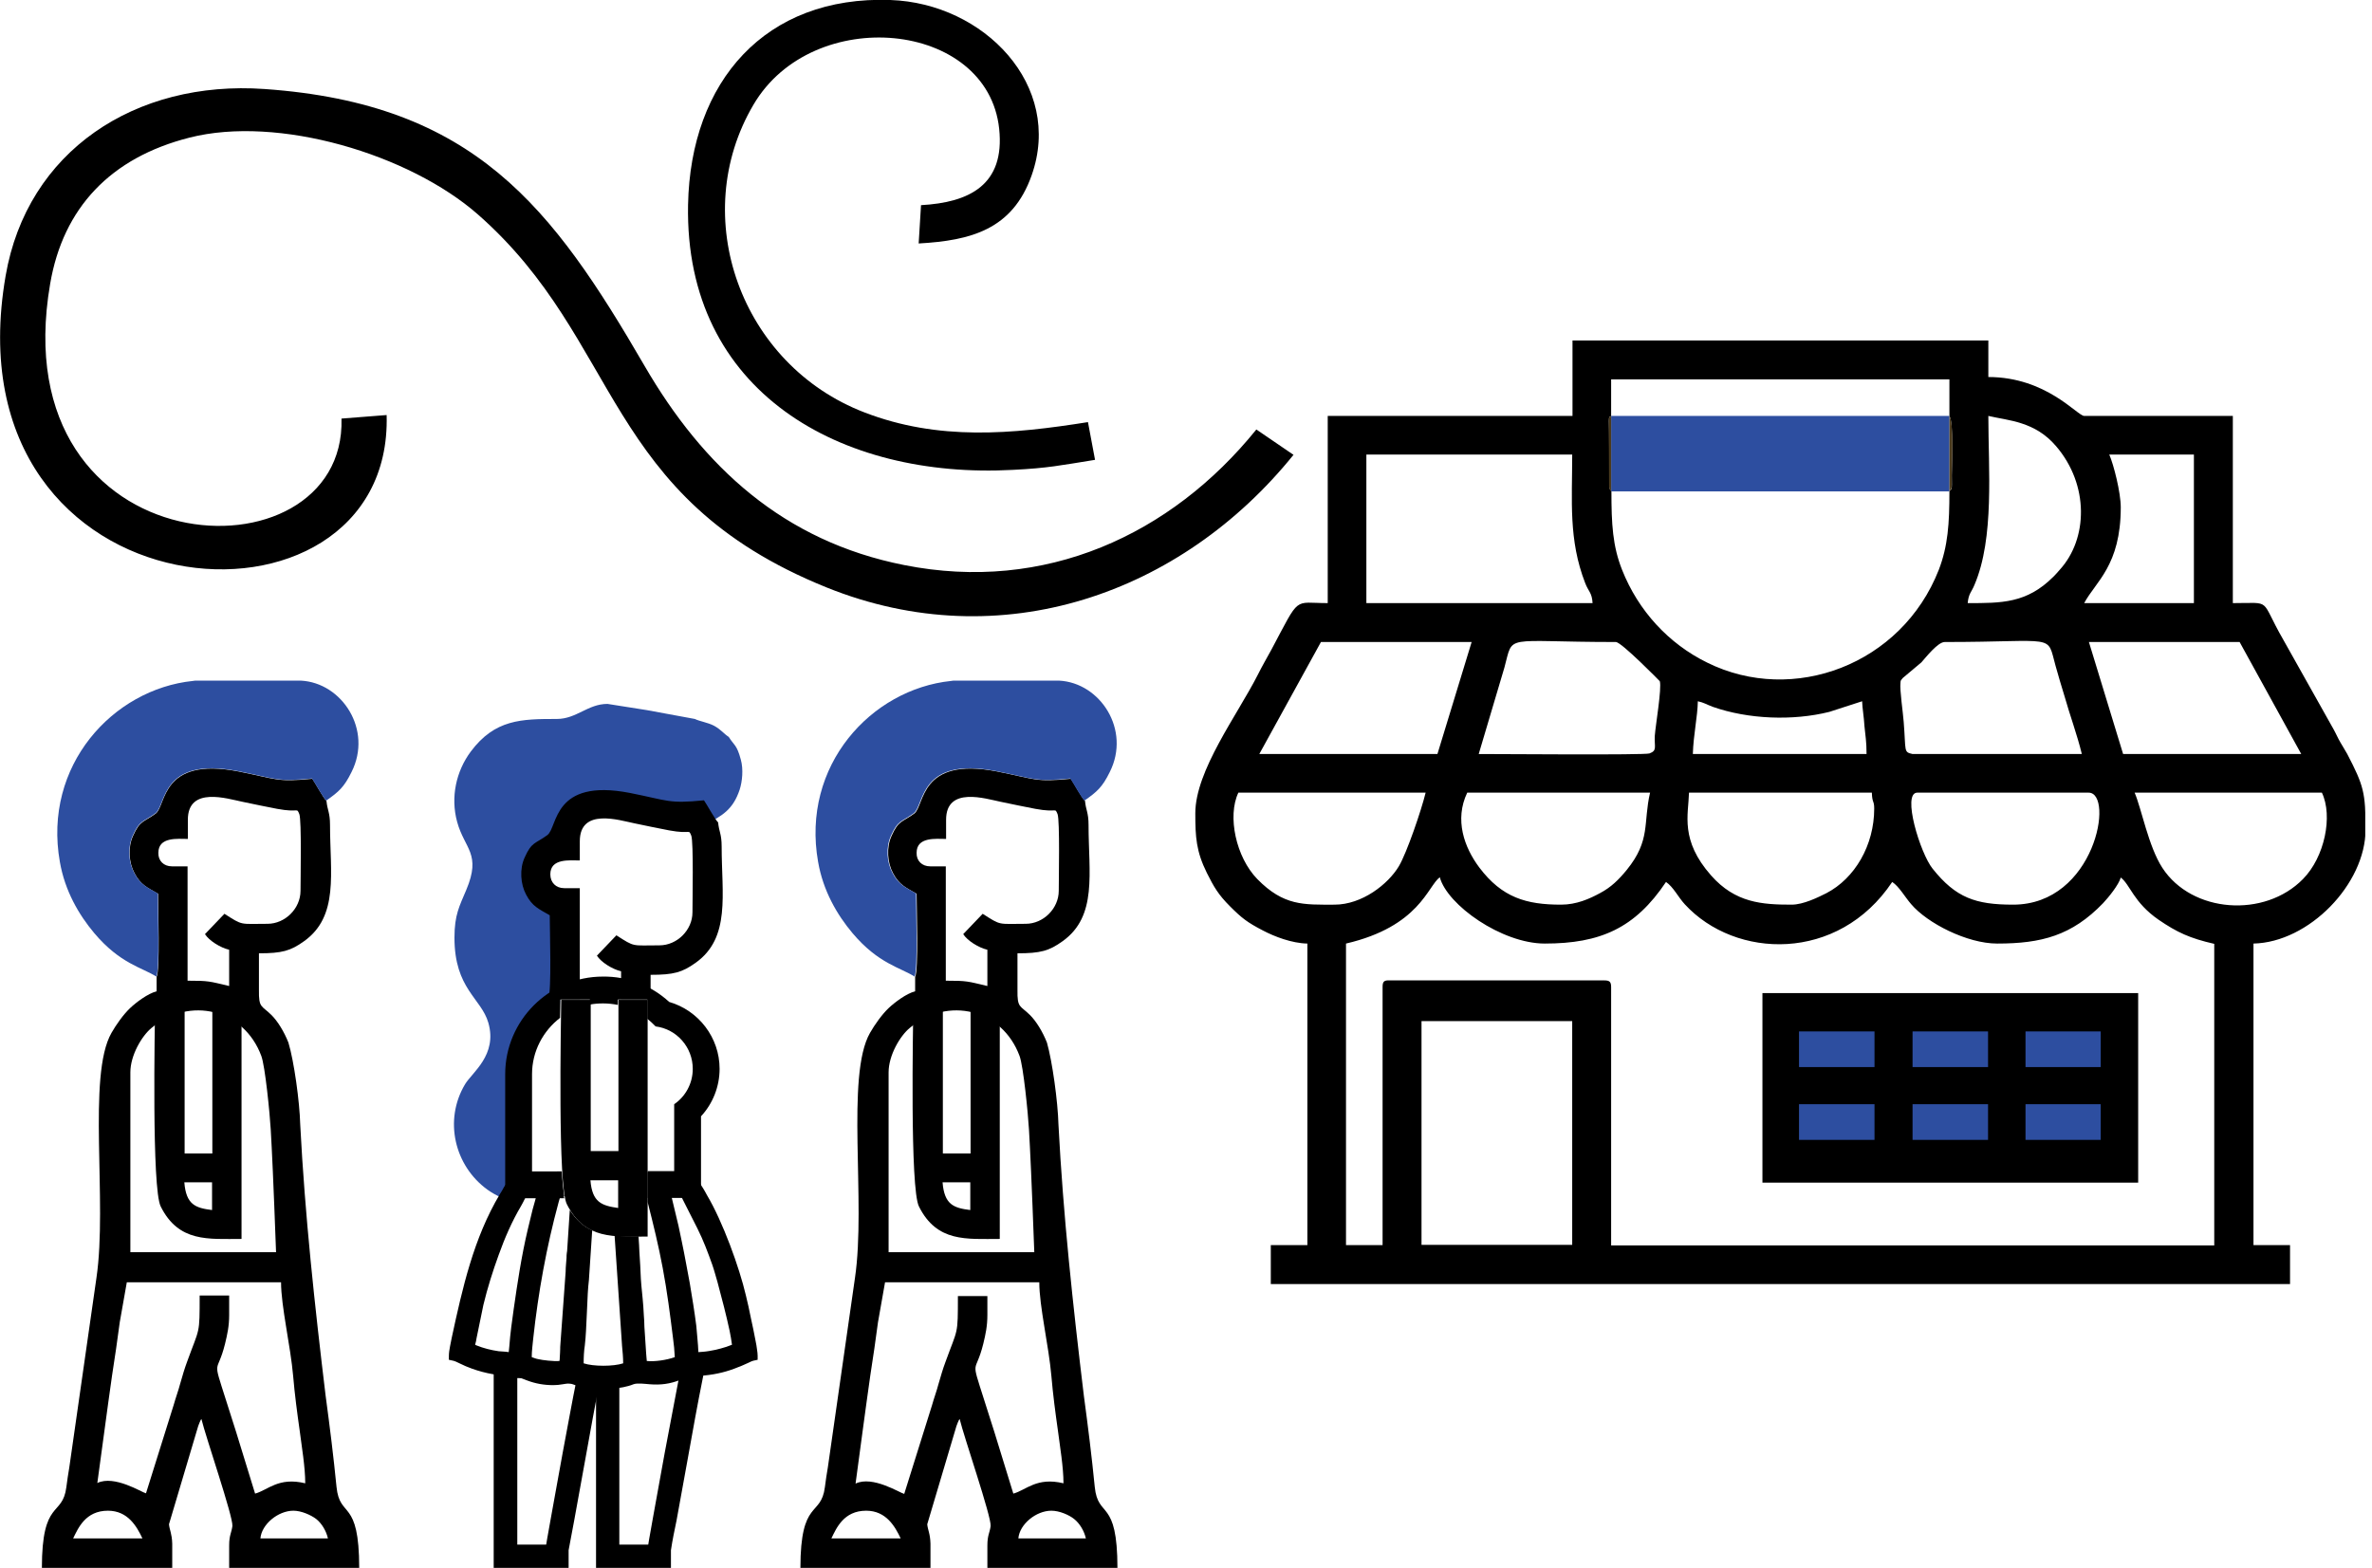 <svg width="121" height="80" viewBox="0 0 121 80" fill="none" xmlns="http://www.w3.org/2000/svg">
<g clip-path="url(#clip0_1_281)">
<path fill-rule="evenodd" clip-rule="evenodd" d="M72.514 52.1H80.201V63.516H72.514V52.1ZM70.528 50.355V63.531H68.662V48.144C72.409 47.272 72.83 45.211 73.447 44.76C73.823 46.174 76.606 48.144 78.802 48.144C81.631 48.144 83.406 47.362 84.986 45.001C85.362 45.257 85.602 45.768 85.948 46.144C88.521 48.941 93.772 49.122 96.525 45.001C96.871 45.226 97.187 45.783 97.487 46.129C98.315 47.106 100.346 48.144 101.88 48.144C104.137 48.144 105.687 47.738 107.281 46.084C107.552 45.798 108.079 45.151 108.184 44.775C108.665 45.136 108.831 46.039 110.11 46.926C111.057 47.573 111.704 47.874 112.953 48.159V63.546H82.187V50.37C82.187 50.099 82.112 50.024 81.841 50.024H70.889C70.603 50.009 70.528 50.084 70.528 50.355ZM91.394 46.159C89.89 46.159 88.521 46.069 87.287 44.67C85.693 42.865 86.129 41.572 86.159 40.444H95.487C95.502 40.985 95.607 40.835 95.607 41.256C95.607 43.136 94.614 44.82 93.17 45.572C92.749 45.783 91.996 46.159 91.394 46.159ZM108.891 40.444H118.444C119.016 41.647 118.58 43.737 117.481 44.85C115.526 46.851 111.81 46.595 110.305 44.279C109.598 43.196 109.237 41.241 108.891 40.444ZM97.803 40.444H106.544C107.868 40.444 106.875 46.159 102.693 46.159C100.782 46.159 99.774 45.813 98.586 44.324C97.954 43.542 97.006 40.444 97.803 40.444ZM79.63 46.159C77.855 46.159 76.621 45.798 75.463 44.264C74.695 43.241 74.184 41.827 74.846 40.444H84.173C83.812 41.993 84.218 42.865 82.985 44.384C82.579 44.88 82.187 45.272 81.616 45.572C81.089 45.858 80.427 46.159 79.63 46.159ZM68.076 46.159C66.511 46.159 65.488 46.234 64.134 44.85C63.051 43.737 62.6 41.647 63.171 40.444H72.724C72.514 41.316 71.762 43.527 71.355 44.204C70.814 45.106 69.49 46.159 68.076 46.159ZM86.61 35.781C86.941 35.856 87.017 35.931 87.378 36.067C89.183 36.699 91.455 36.789 93.32 36.322L94.99 35.781C95.005 36.172 95.08 36.548 95.11 37.059C95.156 37.556 95.216 37.812 95.216 38.473H86.355C86.385 37.481 86.595 36.578 86.61 35.781ZM99.203 32.758C104.98 32.758 104.393 32.307 104.859 33.976C105.025 34.578 105.13 34.909 105.311 35.51C105.596 36.518 105.957 37.481 106.198 38.473H97.563C97.096 38.368 97.232 38.353 97.111 36.834C97.081 36.398 96.901 35.179 96.946 34.849C96.961 34.713 96.931 34.758 97.066 34.593L98.014 33.796C98.255 33.525 98.856 32.758 99.203 32.758ZM75.432 38.473L76.741 34.066C77.223 32.307 76.606 32.758 82.428 32.758C82.714 32.758 84.67 34.758 84.67 34.758C84.775 35.134 84.459 36.954 84.414 37.541C84.384 38.112 84.549 38.293 84.143 38.443C83.902 38.533 76.38 38.473 75.432 38.473ZM106.559 32.758H114.247L117.391 38.473H108.304L106.559 32.758ZM73.326 38.473H64.239L67.384 32.758H75.071L73.326 38.473ZM69.716 23.192H80.201C80.201 25.554 80.006 27.539 80.863 29.75C81.029 30.186 81.21 30.231 81.24 30.773H69.701V23.192H69.716ZM100.376 30.773C100.421 30.276 100.572 30.216 100.722 29.84C101.745 27.449 101.429 23.929 101.429 21.222C102.452 21.463 103.806 21.493 104.889 22.771C106.574 24.741 106.514 27.494 105.07 29.073C104.964 29.193 104.889 29.284 104.799 29.374C104.784 29.389 104.754 29.419 104.739 29.434C103.385 30.788 102.091 30.773 100.376 30.773ZM82.187 21.222V19.357H99.443V21.222C99.669 21.583 99.564 23.734 99.564 24.26C99.579 25.117 99.564 24.892 99.443 25.072C99.443 26.727 99.368 27.855 98.902 29.073C97.006 33.916 91.47 35.977 87.092 33.811C85.121 32.848 83.571 31.164 82.744 29.073C82.263 27.855 82.202 26.742 82.202 25.072C82.127 24.952 82.142 25.057 82.097 24.832L82.082 22.034C82.052 20.981 82.097 21.372 82.187 21.222ZM107.597 23.192H111.915V30.773H106.318C106.89 29.69 108.184 28.863 108.184 25.884C108.184 25.132 107.823 23.704 107.597 23.192ZM80.201 21.222H67.73V30.773C65.954 30.773 66.346 30.352 64.856 33.149C64.585 33.645 64.405 33.946 64.164 34.427C63.126 36.473 60.975 39.316 60.975 41.496C60.975 42.715 61.02 43.437 61.562 44.535C61.923 45.257 62.148 45.648 62.75 46.249C63.352 46.851 63.623 47.061 64.435 47.483C65.007 47.783 65.894 48.129 66.692 48.144V63.531H64.826V65.516H116.819V63.531H114.954V48.144C117.782 48.084 120.671 45.106 120.671 42.324C120.671 40.444 120.581 40.098 119.738 38.473C119.603 38.233 119.512 38.097 119.392 37.887C119.257 37.661 119.166 37.435 119.031 37.195L116.473 32.638C115.24 30.502 115.962 30.773 113.901 30.773V21.222H106.318C105.972 21.222 104.393 19.237 101.429 19.237V17.372H80.216V21.222H80.201Z" fill="black"/>
<path fill-rule="evenodd" clip-rule="evenodd" d="M82.187 25.073H99.443V21.222H82.187V25.073Z" fill="#2D4EA0"/>
<path fill-rule="evenodd" clip-rule="evenodd" d="M99.443 25.073C99.564 24.877 99.564 25.103 99.564 24.26C99.564 23.749 99.684 21.598 99.443 21.222V25.073Z" fill="#4A3A1D"/>
<path fill-rule="evenodd" clip-rule="evenodd" d="M82.187 25.073V21.222C82.097 21.373 82.052 20.982 82.067 22.034L82.082 24.832C82.127 25.042 82.112 24.952 82.187 25.073Z" fill="#4A3A1D"/>
<path fill-rule="evenodd" clip-rule="evenodd" d="M89.905 50.671H109.072V60.342H89.905V50.671Z" fill="black"/>
<path fill-rule="evenodd" clip-rule="evenodd" d="M91.771 52.627H95.622V54.446H91.771V52.627Z" fill="#2D4EA0"/>
<path fill-rule="evenodd" clip-rule="evenodd" d="M97.563 52.627H101.414V54.446H97.563V52.627Z" fill="#2D4EA0"/>
<path fill-rule="evenodd" clip-rule="evenodd" d="M103.325 52.627H107.161V54.446H103.325V52.627Z" fill="#2D4EA0"/>
<path fill-rule="evenodd" clip-rule="evenodd" d="M91.771 56.341H95.622V58.161H91.771V56.341Z" fill="#2D4EA0"/>
<path fill-rule="evenodd" clip-rule="evenodd" d="M97.563 56.341H101.414V58.161H97.563V56.341Z" fill="#2D4EA0"/>
<path fill-rule="evenodd" clip-rule="evenodd" d="M103.325 56.341H107.161V58.161H103.325V56.341Z" fill="#2D4EA0"/>
<path fill-rule="evenodd" clip-rule="evenodd" d="M44.185 77.082C43.042 77.082 42.666 77.969 42.41 78.496H45.946C45.66 77.894 45.208 77.082 44.185 77.082ZM53.633 77.082C52.851 77.082 52.008 77.774 51.948 78.496H55.393C55.303 78.105 55.077 77.729 54.791 77.503C54.551 77.308 54.054 77.082 53.633 77.082ZM50.368 67.095C50.368 67.667 50.278 68.073 50.158 68.569C49.752 70.193 49.496 69.201 50.203 71.427C50.368 71.923 50.549 72.54 50.715 73.036L51.692 76.21C52.354 76.029 52.881 75.352 54.25 75.683C54.25 74.856 54.069 73.803 53.964 72.976C53.844 72.134 53.708 71.111 53.633 70.209C53.498 68.659 53.016 66.659 53.016 65.426H45.148L44.787 67.471C44.667 68.374 44.546 69.231 44.396 70.178C44.261 71.111 44.14 72.028 44.02 72.901L43.644 75.698C44.516 75.277 45.915 76.18 46.126 76.225L47.54 71.713C47.645 71.337 47.781 70.975 47.871 70.63C47.992 70.209 48.097 69.847 48.232 69.487C48.864 67.742 48.864 68.163 48.864 66.132H50.368V67.095ZM53.994 57.379C54.235 62.026 54.731 66.584 55.288 71.201C55.499 72.765 55.694 74.33 55.845 75.864C56.01 77.518 57.003 76.405 57.003 80.015H50.368C50.368 79.639 50.368 79.248 50.368 78.857C50.368 78.33 50.489 78.21 50.534 77.864C50.579 77.398 49.165 73.292 48.954 72.404C48.894 72.495 48.954 72.374 48.864 72.57C48.819 72.675 48.819 72.675 48.789 72.765L47.3 77.774C47.33 78.075 47.45 78.24 47.465 78.766C47.465 79.173 47.465 79.594 47.465 80.015H40.83C40.83 76.45 41.883 77.428 42.079 75.879C42.109 75.593 42.184 75.157 42.23 74.871L43.614 65.2C44.185 61.335 43.132 54.882 44.381 52.701C44.622 52.28 44.983 51.769 45.329 51.438C45.63 51.152 46.246 50.686 46.683 50.581V49.844C46.863 49.528 46.758 46.279 46.758 45.602C46.186 45.272 45.87 45.151 45.554 44.55C45.269 44.023 45.208 43.241 45.479 42.654C45.84 41.842 46.021 41.963 46.638 41.511C47.179 41.105 46.893 38.593 50.85 39.361C52.821 39.752 52.806 39.917 54.626 39.737C54.791 39.977 55.198 40.729 55.348 40.865C55.393 41.346 55.529 41.451 55.529 42.098C55.529 44.535 55.995 46.745 54.205 48.024C53.513 48.52 53.077 48.641 51.903 48.641C51.903 49.257 51.903 49.874 51.903 50.505C51.888 51.453 52.038 51.288 52.55 51.799C52.851 52.1 53.182 52.626 53.407 53.198C53.678 54.145 53.964 56.206 53.994 57.379ZM52.49 57.635C52.445 56.837 52.204 54.386 52.008 53.875C51.121 51.483 48.353 50.821 46.412 52.446C45.915 52.852 45.329 53.844 45.329 54.717V63.892H52.761C52.625 60.207 52.55 58.672 52.49 57.635ZM47.45 44.204H48.247V50.039C49.346 50.039 49.346 50.069 50.368 50.31V48.46C49.917 48.355 49.346 47.994 49.135 47.663L50.128 46.625C51.091 47.242 50.895 47.136 52.324 47.136C53.227 47.136 54.009 46.354 54.009 45.452C54.009 44.88 54.069 41.872 53.949 41.541C53.799 41.181 53.949 41.481 52.821 41.271C52.189 41.15 51.692 41.045 51.045 40.91C50.293 40.759 48.262 40.098 48.262 41.827V42.805C47.751 42.805 46.758 42.684 46.758 43.512C46.743 43.918 47.029 44.204 47.45 44.204Z" fill="black"/>
<path fill-rule="evenodd" clip-rule="evenodd" d="M55.318 40.85C55.168 40.715 54.761 39.963 54.596 39.722C52.776 39.902 52.791 39.737 50.82 39.346C46.863 38.579 47.164 41.091 46.607 41.497C45.991 41.948 45.81 41.828 45.449 42.64C45.178 43.241 45.238 44.008 45.524 44.535C45.84 45.136 46.156 45.257 46.728 45.588C46.728 46.249 46.833 49.513 46.653 49.829C45.93 49.363 44.817 49.182 43.493 47.618C42.696 46.671 41.989 45.452 41.733 43.978C40.861 39.06 44.441 35.165 48.518 34.744C48.563 34.744 48.593 34.728 48.638 34.728H54.024C56.13 34.834 57.695 37.24 56.612 39.391C56.236 40.158 55.965 40.399 55.318 40.85Z" fill="#2D4EA0"/>
<path fill-rule="evenodd" clip-rule="evenodd" d="M49.496 61.741V60.327H48.082C48.172 61.47 48.653 61.636 49.496 61.741ZM51 51.123V63.215C49.3 63.215 47.796 63.395 46.878 61.561C46.412 60.643 46.577 52.461 46.592 51.138H48.097V58.853H49.511V51.138H51V51.123Z" fill="black"/>
<path fill-rule="evenodd" clip-rule="evenodd" d="M26.463 59.59V58.928V56.101V55.439V54.777C26.463 53.363 27.305 52.145 28.524 51.589C28.735 50.25 28.103 49.122 28.825 48.174C29.156 47.738 27.516 45.933 27.26 44.444C27.08 43.361 28.494 44.099 28.705 42.67C28.78 42.098 29.036 41.692 29.321 41.346C31.804 40.383 29.923 41.286 32.752 41.271C33.564 41.271 35.083 41.136 35.58 41.481C35.866 41.692 35.821 41.827 36.016 42.053C36.813 41.632 37.385 41.331 37.731 40.293C37.867 39.872 37.927 39.255 37.791 38.759C37.581 37.977 37.445 38.037 37.175 37.601C36.919 37.436 36.783 37.225 36.422 37.029C36.106 36.864 35.685 36.804 35.444 36.684L32.992 36.232L30.991 35.916C29.983 35.916 29.412 36.684 28.404 36.684C26.598 36.684 25.244 36.699 24.011 38.353C23.274 39.346 22.973 40.669 23.319 41.933C23.695 43.316 24.567 43.557 23.785 45.407C23.439 46.234 23.183 46.67 23.183 47.844C23.183 50.461 24.552 50.927 24.913 52.19C25.38 53.83 24.086 54.717 23.725 55.319C22.627 57.154 23.183 59.485 24.868 60.703C25.29 61.004 25.831 61.26 26.463 61.365V60.237V59.59Z" fill="#2D4EA0"/>
<path fill-rule="evenodd" clip-rule="evenodd" d="M38.047 66.088C38.138 66.463 38.228 66.855 38.303 67.246C38.393 67.637 38.468 68.028 38.544 68.419C38.574 68.569 38.604 68.72 38.619 68.87C38.634 68.96 38.649 69.081 38.649 69.171V69.381L38.438 69.427C38.363 69.442 38.243 69.502 38.183 69.532C38.002 69.607 37.837 69.697 37.656 69.757C37.114 69.983 36.558 70.118 35.971 70.178C35.791 70.194 35.61 70.209 35.429 70.209C35.369 70.209 35.309 70.209 35.249 70.209C35.219 70.209 35.159 70.239 35.129 70.239C34.993 70.299 34.843 70.344 34.707 70.404C34.181 70.615 33.699 70.675 33.143 70.63C32.932 70.615 32.511 70.555 32.315 70.63C31.984 70.765 31.593 70.825 31.247 70.855H31.232H30.375H30.36C29.983 70.825 29.562 70.765 29.216 70.63C29.171 70.615 29.111 70.6 29.051 70.6C28.945 70.585 28.81 70.615 28.705 70.63C28.539 70.66 28.389 70.675 28.223 70.675C27.757 70.675 27.321 70.6 26.884 70.434C26.749 70.389 26.628 70.329 26.493 70.284C26.433 70.254 26.343 70.224 26.267 70.224C25.515 70.209 24.778 70.088 24.071 69.832C23.86 69.757 23.65 69.667 23.439 69.562C23.349 69.517 23.198 69.442 23.108 69.427L22.898 69.381V69.186C22.898 69.02 22.928 68.855 22.958 68.689C22.988 68.539 23.018 68.389 23.048 68.238C23.59 65.727 24.161 63.17 25.5 60.929C25.575 60.808 25.651 60.688 25.711 60.568C25.982 60.101 26.598 59.785 27.14 59.785C27.651 59.785 28.148 59.77 28.66 59.77C28.69 60.297 28.735 60.733 28.78 61.034H28.584C28.554 61.139 28.524 61.245 28.494 61.35C27.877 63.621 27.456 65.952 27.2 68.298C27.17 68.614 27.125 68.93 27.125 69.246C27.245 69.291 27.366 69.336 27.471 69.351C27.637 69.396 28.268 69.472 28.539 69.442C28.554 69.381 28.554 69.321 28.554 69.276C28.554 69.186 28.569 69.111 28.569 69.02C28.584 68.885 28.569 68.765 28.584 68.629L28.855 64.884C28.855 64.644 28.885 64.418 28.9 64.177C28.9 64.087 28.9 64.012 28.915 63.922C28.915 63.892 28.93 63.861 28.93 63.831L29.066 61.741C29.397 62.252 29.773 62.583 30.209 62.779L30.044 65.275V65.29C30.014 65.516 29.998 65.772 29.983 65.997C29.968 66.328 29.953 66.644 29.938 66.975C29.923 67.291 29.908 67.591 29.893 67.907C29.878 68.148 29.863 68.404 29.833 68.644C29.788 68.93 29.773 69.261 29.773 69.562C30.269 69.727 31.292 69.727 31.789 69.562C31.789 69.261 31.759 68.945 31.729 68.644V68.629L31.352 63.049C31.744 63.079 32.15 63.079 32.571 63.079L32.601 63.531C32.616 63.997 32.661 64.463 32.676 64.929C32.691 65.365 32.736 65.817 32.782 66.253C32.812 66.539 32.827 66.809 32.842 67.095C32.857 67.291 32.872 67.501 32.872 67.697L32.962 69.066C32.977 69.186 32.977 69.306 32.992 69.411C32.992 69.427 32.992 69.427 32.992 69.442C33.383 69.487 34.015 69.396 34.422 69.246C34.407 68.915 34.376 68.584 34.331 68.268C34.181 67.065 34.03 65.877 33.805 64.689C33.594 63.561 33.323 62.448 33.037 61.335V59.816C33.549 59.816 34.06 59.816 34.557 59.801C35.144 59.786 35.61 60.207 35.76 60.462C35.866 60.628 35.971 60.793 36.061 60.974C36.874 62.342 37.716 64.674 38.047 66.088ZM35.625 68.99C35.7 68.99 35.76 68.975 35.836 68.975C36.061 68.96 36.287 68.915 36.513 68.87C36.693 68.825 36.874 68.78 37.054 68.72L37.34 68.614C37.31 68.374 37.265 68.133 37.22 67.907C37.13 67.501 37.039 67.095 36.934 66.689C36.829 66.268 36.708 65.847 36.603 65.426C36.513 65.125 36.437 64.824 36.332 64.523C36.106 63.892 35.881 63.29 35.58 62.688C35.354 62.222 35.099 61.756 34.873 61.29C34.843 61.245 34.783 61.094 34.752 61.049C34.707 61.034 34.587 61.049 34.557 61.049C34.452 61.049 34.361 61.049 34.256 61.064L34.422 61.756C34.557 62.282 34.677 62.824 34.783 63.365C34.933 64.072 35.053 64.779 35.189 65.486C35.309 66.208 35.429 66.93 35.52 67.652C35.55 68.073 35.61 68.539 35.625 68.99ZM25.951 68.99C25.967 68.885 25.967 68.795 25.982 68.689C26.027 68.058 26.117 67.411 26.207 66.779C26.297 66.118 26.403 65.456 26.508 64.809C26.628 64.102 26.764 63.395 26.929 62.703L27.17 61.711C27.215 61.56 27.26 61.395 27.305 61.229C27.321 61.169 27.336 61.109 27.351 61.049C27.245 61.049 27.14 61.049 27.035 61.034C26.99 61.034 26.899 61.034 26.839 61.034C26.824 61.064 26.794 61.124 26.779 61.154C26.719 61.29 26.644 61.41 26.583 61.53C26.117 62.312 25.741 63.185 25.44 64.027C25.139 64.854 24.868 65.712 24.658 66.584L24.312 68.268C24.297 68.389 24.267 68.509 24.236 68.614C24.252 68.629 24.282 68.629 24.297 68.644C24.673 68.795 25.034 68.885 25.44 68.945C25.59 68.96 25.771 68.96 25.951 68.99Z" fill="black"/>
<path fill-rule="evenodd" clip-rule="evenodd" d="M34.226 79.098V80.015H30.405V69.863H35.941L35.851 70.314C35.58 71.653 35.339 73.006 35.099 74.345C34.903 75.428 34.707 76.496 34.512 77.579C34.406 78.09 34.301 78.586 34.226 79.098ZM34.632 70.314H31.593V78.812H33.068C33.083 78.722 33.098 78.631 33.113 78.541C33.173 78.18 33.248 77.804 33.308 77.443C33.504 76.33 33.714 75.232 33.91 74.119C34.151 72.856 34.391 71.577 34.632 70.314Z" fill="black"/>
<path fill-rule="evenodd" clip-rule="evenodd" d="M34.03 79.082V79.819H30.6V70.058H35.7L35.655 70.284C35.384 71.622 35.144 72.976 34.903 74.33C34.707 75.412 34.512 76.48 34.316 77.563C34.211 78.06 34.106 78.571 34.03 79.082ZM34.873 70.118C34.422 72.419 33.233 79.007 33.233 79.022H31.383V70.118H34.873Z" fill="black"/>
<path fill-rule="evenodd" clip-rule="evenodd" d="M29.006 79.098V80.015H25.184V69.863H30.721L30.63 70.314C30.36 71.653 30.119 73.006 29.878 74.345C29.683 75.428 29.487 76.496 29.291 77.579C29.201 78.09 29.096 78.586 29.006 79.098ZM29.427 70.314H26.388V78.812H27.862C27.877 78.722 27.892 78.631 27.907 78.541C27.968 78.18 28.043 77.804 28.103 77.443C28.298 76.33 28.509 75.232 28.705 74.119C28.945 72.856 29.171 71.577 29.427 70.314Z" fill="black"/>
<path fill-rule="evenodd" clip-rule="evenodd" d="M28.81 79.082V79.819H25.38V70.058H30.48L30.435 70.284C30.164 71.622 29.923 72.976 29.683 74.33C29.487 75.412 29.291 76.48 29.096 77.563C29.006 78.06 28.9 78.571 28.81 79.082ZM29.668 70.118C29.216 72.419 28.028 79.007 28.028 79.022H26.177V70.118H29.668Z" fill="black"/>
<path fill-rule="evenodd" clip-rule="evenodd" d="M34.136 51.122C35.64 51.559 36.708 52.942 36.708 54.537C36.708 55.439 36.362 56.311 35.76 56.958V61.124H33.037V59.756H34.391V56.342C34.963 55.95 35.339 55.289 35.339 54.537C35.339 53.424 34.512 52.506 33.444 52.371C33.308 52.235 33.173 52.1 33.022 51.98V51.002H31.518V51.273C31.277 51.228 31.021 51.198 30.766 51.198C30.54 51.198 30.314 51.213 30.089 51.258V51.002H28.584C28.584 51.183 28.584 51.514 28.569 51.935C27.712 52.596 27.14 53.634 27.14 54.807V55.484V56.161V59.771H28.629C28.66 60.357 28.705 60.824 28.78 61.139H25.771V54.807C25.771 52.07 28.013 49.829 30.751 49.829C32.029 49.814 33.218 50.28 34.136 51.122Z" fill="black"/>
<path fill-rule="evenodd" clip-rule="evenodd" d="M27.968 50.972V50.942C28.148 50.626 28.043 47.377 28.043 46.7C27.471 46.37 27.155 46.249 26.839 45.648C26.553 45.121 26.493 44.339 26.764 43.753C27.125 42.94 27.305 43.061 27.922 42.609C28.464 42.203 28.178 39.692 32.135 40.459C34.106 40.85 34.09 41.015 35.911 40.835C36.076 41.075 36.483 41.827 36.633 41.963C36.678 42.444 36.813 42.549 36.813 43.196C36.813 45.633 37.28 47.844 35.49 49.122C34.798 49.618 34.361 49.739 33.188 49.739C33.188 50.145 33.188 50.566 33.188 50.972H31.683V49.558C31.232 49.453 30.66 49.092 30.45 48.761L31.443 47.723C32.406 48.34 32.21 48.235 33.639 48.235C34.542 48.235 35.324 47.453 35.324 46.55C35.324 45.979 35.384 42.971 35.264 42.64C35.114 42.279 35.264 42.579 34.136 42.369C33.504 42.248 33.007 42.143 32.36 42.008C31.608 41.858 29.577 41.196 29.577 42.925V43.903C29.066 43.903 28.073 43.783 28.073 44.61C28.073 45.031 28.359 45.317 28.78 45.317H29.577V50.972H27.968Z" fill="black"/>
<path fill-rule="evenodd" clip-rule="evenodd" d="M31.533 61.636V60.222H30.119C30.209 61.35 30.691 61.515 31.533 61.636ZM33.037 51.002V63.094C31.337 63.094 29.833 63.275 28.915 61.44C28.449 60.523 28.614 52.341 28.629 51.017H30.134V58.733H31.548V51.017H33.037V51.002Z" fill="black"/>
<path fill-rule="evenodd" clip-rule="evenodd" d="M5.506 77.082C4.363 77.082 3.987 77.969 3.731 78.496H7.266C6.981 77.894 6.529 77.082 5.506 77.082ZM14.969 77.082C14.187 77.082 13.344 77.774 13.284 78.496H16.729C16.639 78.105 16.413 77.729 16.128 77.503C15.872 77.308 15.375 77.082 14.969 77.082ZM11.69 67.095C11.69 67.667 11.599 68.073 11.479 68.569C11.073 70.193 10.817 69.201 11.524 71.427C11.69 71.923 11.87 72.54 12.036 73.036L13.013 76.21C13.675 76.029 14.202 75.352 15.571 75.683C15.571 74.856 15.39 73.803 15.285 72.976C15.165 72.134 15.029 71.111 14.954 70.209C14.819 68.659 14.337 66.659 14.337 65.426H6.469L6.108 67.471C5.988 68.374 5.867 69.231 5.717 70.178C5.581 71.111 5.461 72.028 5.341 72.901L4.965 75.668C5.837 75.247 7.236 76.149 7.447 76.195L8.861 71.682C8.966 71.306 9.102 70.945 9.192 70.6C9.312 70.178 9.418 69.817 9.553 69.457C10.185 67.712 10.185 68.133 10.185 66.102H11.69V67.095ZM15.315 57.379C15.556 62.026 16.052 66.584 16.609 71.201C16.82 72.765 17.015 74.33 17.166 75.864C17.331 77.518 18.324 76.405 18.324 80.015H11.69C11.69 79.639 11.69 79.248 11.69 78.857C11.69 78.33 11.81 78.21 11.855 77.864C11.9 77.398 10.486 73.292 10.275 72.404C10.215 72.495 10.275 72.374 10.185 72.57C10.14 72.675 10.14 72.675 10.11 72.765L8.62 77.774C8.65 78.075 8.771 78.24 8.786 78.766C8.786 79.173 8.786 79.594 8.786 80.015H2.136C2.136 76.45 3.189 77.428 3.385 75.879C3.415 75.593 3.49 75.157 3.535 74.871L4.92 65.2C5.491 61.335 4.438 54.882 5.687 52.701C5.927 52.28 6.289 51.769 6.635 51.438C6.935 51.152 7.552 50.686 7.989 50.581V49.844C8.169 49.528 8.064 46.279 8.064 45.602C7.492 45.272 7.176 45.151 6.86 44.55C6.574 44.023 6.514 43.241 6.785 42.654C7.146 41.842 7.327 41.963 7.943 41.511C8.485 41.105 8.199 38.593 12.156 39.361C14.127 39.752 14.112 39.917 15.932 39.737C16.098 39.977 16.504 40.729 16.654 40.865C16.699 41.346 16.835 41.451 16.835 42.098C16.835 44.535 17.301 46.745 15.511 48.024C14.819 48.52 14.382 48.641 13.209 48.641C13.209 49.257 13.209 49.874 13.209 50.505C13.194 51.453 13.344 51.288 13.856 51.799C14.157 52.1 14.488 52.626 14.713 53.198C14.999 54.145 15.285 56.206 15.315 57.379ZM13.811 57.635C13.766 56.837 13.525 54.386 13.329 53.875C12.442 51.483 9.674 50.821 7.733 52.446C7.236 52.852 6.65 53.844 6.65 54.717V63.892H14.082C13.946 60.207 13.871 58.672 13.811 57.635ZM8.771 44.204H9.568V50.039C10.666 50.039 10.666 50.069 11.69 50.31V48.46C11.238 48.355 10.666 47.994 10.456 47.663L11.449 46.625C12.412 47.242 12.216 47.136 13.645 47.136C14.548 47.136 15.33 46.354 15.33 45.452C15.33 44.88 15.39 41.872 15.27 41.541C15.12 41.181 15.27 41.481 14.142 41.271C13.51 41.15 13.013 41.045 12.367 40.91C11.614 40.759 9.583 40.098 9.583 41.827V42.805C9.072 42.805 8.079 42.684 8.079 43.512C8.064 43.918 8.35 44.204 8.771 44.204Z" fill="black"/>
<path fill-rule="evenodd" clip-rule="evenodd" d="M16.639 40.85C16.489 40.715 16.082 39.963 15.917 39.722C14.097 39.902 14.112 39.737 12.141 39.346C8.184 38.579 8.485 41.091 7.928 41.497C7.312 41.948 7.131 41.828 6.77 42.64C6.499 43.241 6.559 44.008 6.845 44.535C7.161 45.136 7.477 45.257 8.049 45.588C8.049 46.249 8.154 49.513 7.974 49.829C7.251 49.363 6.138 49.182 4.814 47.618C4.017 46.671 3.31 45.452 3.054 43.978C2.181 39.06 5.762 35.165 9.839 34.744C9.884 34.744 9.914 34.728 9.959 34.728H15.345C17.451 34.834 19.016 37.24 17.933 39.391C17.557 40.158 17.286 40.399 16.639 40.85Z" fill="#2D4EA0"/>
<path fill-rule="evenodd" clip-rule="evenodd" d="M10.817 61.741V60.327H9.403C9.493 61.47 9.974 61.636 10.817 61.741ZM12.321 51.123V63.215C10.621 63.215 9.117 63.395 8.199 61.561C7.733 60.643 7.898 52.461 7.913 51.138H9.418V58.853H10.832V51.138H12.321V51.123Z" fill="black"/>
<path fill-rule="evenodd" clip-rule="evenodd" d="M19.723 21.177C20.069 33.299 -2.768 31.795 0.286 14.078C1.384 7.701 6.905 4.076 13.495 4.542C24.206 5.294 28.163 10.543 32.887 18.68C35.866 23.809 39.958 27.614 46.126 28.832C53.302 30.261 59.741 27.298 64.089 21.914L65.984 23.207C60.283 30.276 51.091 33.57 42.169 29.975C30.706 25.343 31.759 17.432 24.387 10.949C20.882 7.866 14.187 5.866 9.658 7.024C5.642 8.046 3.219 10.603 2.558 14.484C0.045 29.103 17.662 29.87 17.421 21.357L19.723 21.177Z" fill="black"/>
<path fill-rule="evenodd" clip-rule="evenodd" d="M46.983 10.468C49.436 10.333 51.271 9.445 50.97 6.573C50.384 1.038 41.462 0.196 38.438 5.339C35.068 11.055 37.791 18.62 44.095 21.042C47.871 22.5 51.617 22.155 55.499 21.538L55.86 23.463C54.069 23.749 53.468 23.884 51.677 23.974C42.907 24.456 34.918 20.019 35.099 10.453C35.219 4.151 39.04 -0.226 45.419 3.34149e-05C50.203 0.165 54.25 4.362 52.625 8.949C51.647 11.716 49.526 12.273 46.863 12.423L46.983 10.468Z" fill="black"/>
</g>
<defs>
<clipPath id="clip0_1_281">
<rect width="120.656" height="80" fill="white"/>
</clipPath>
</defs>
</svg>
